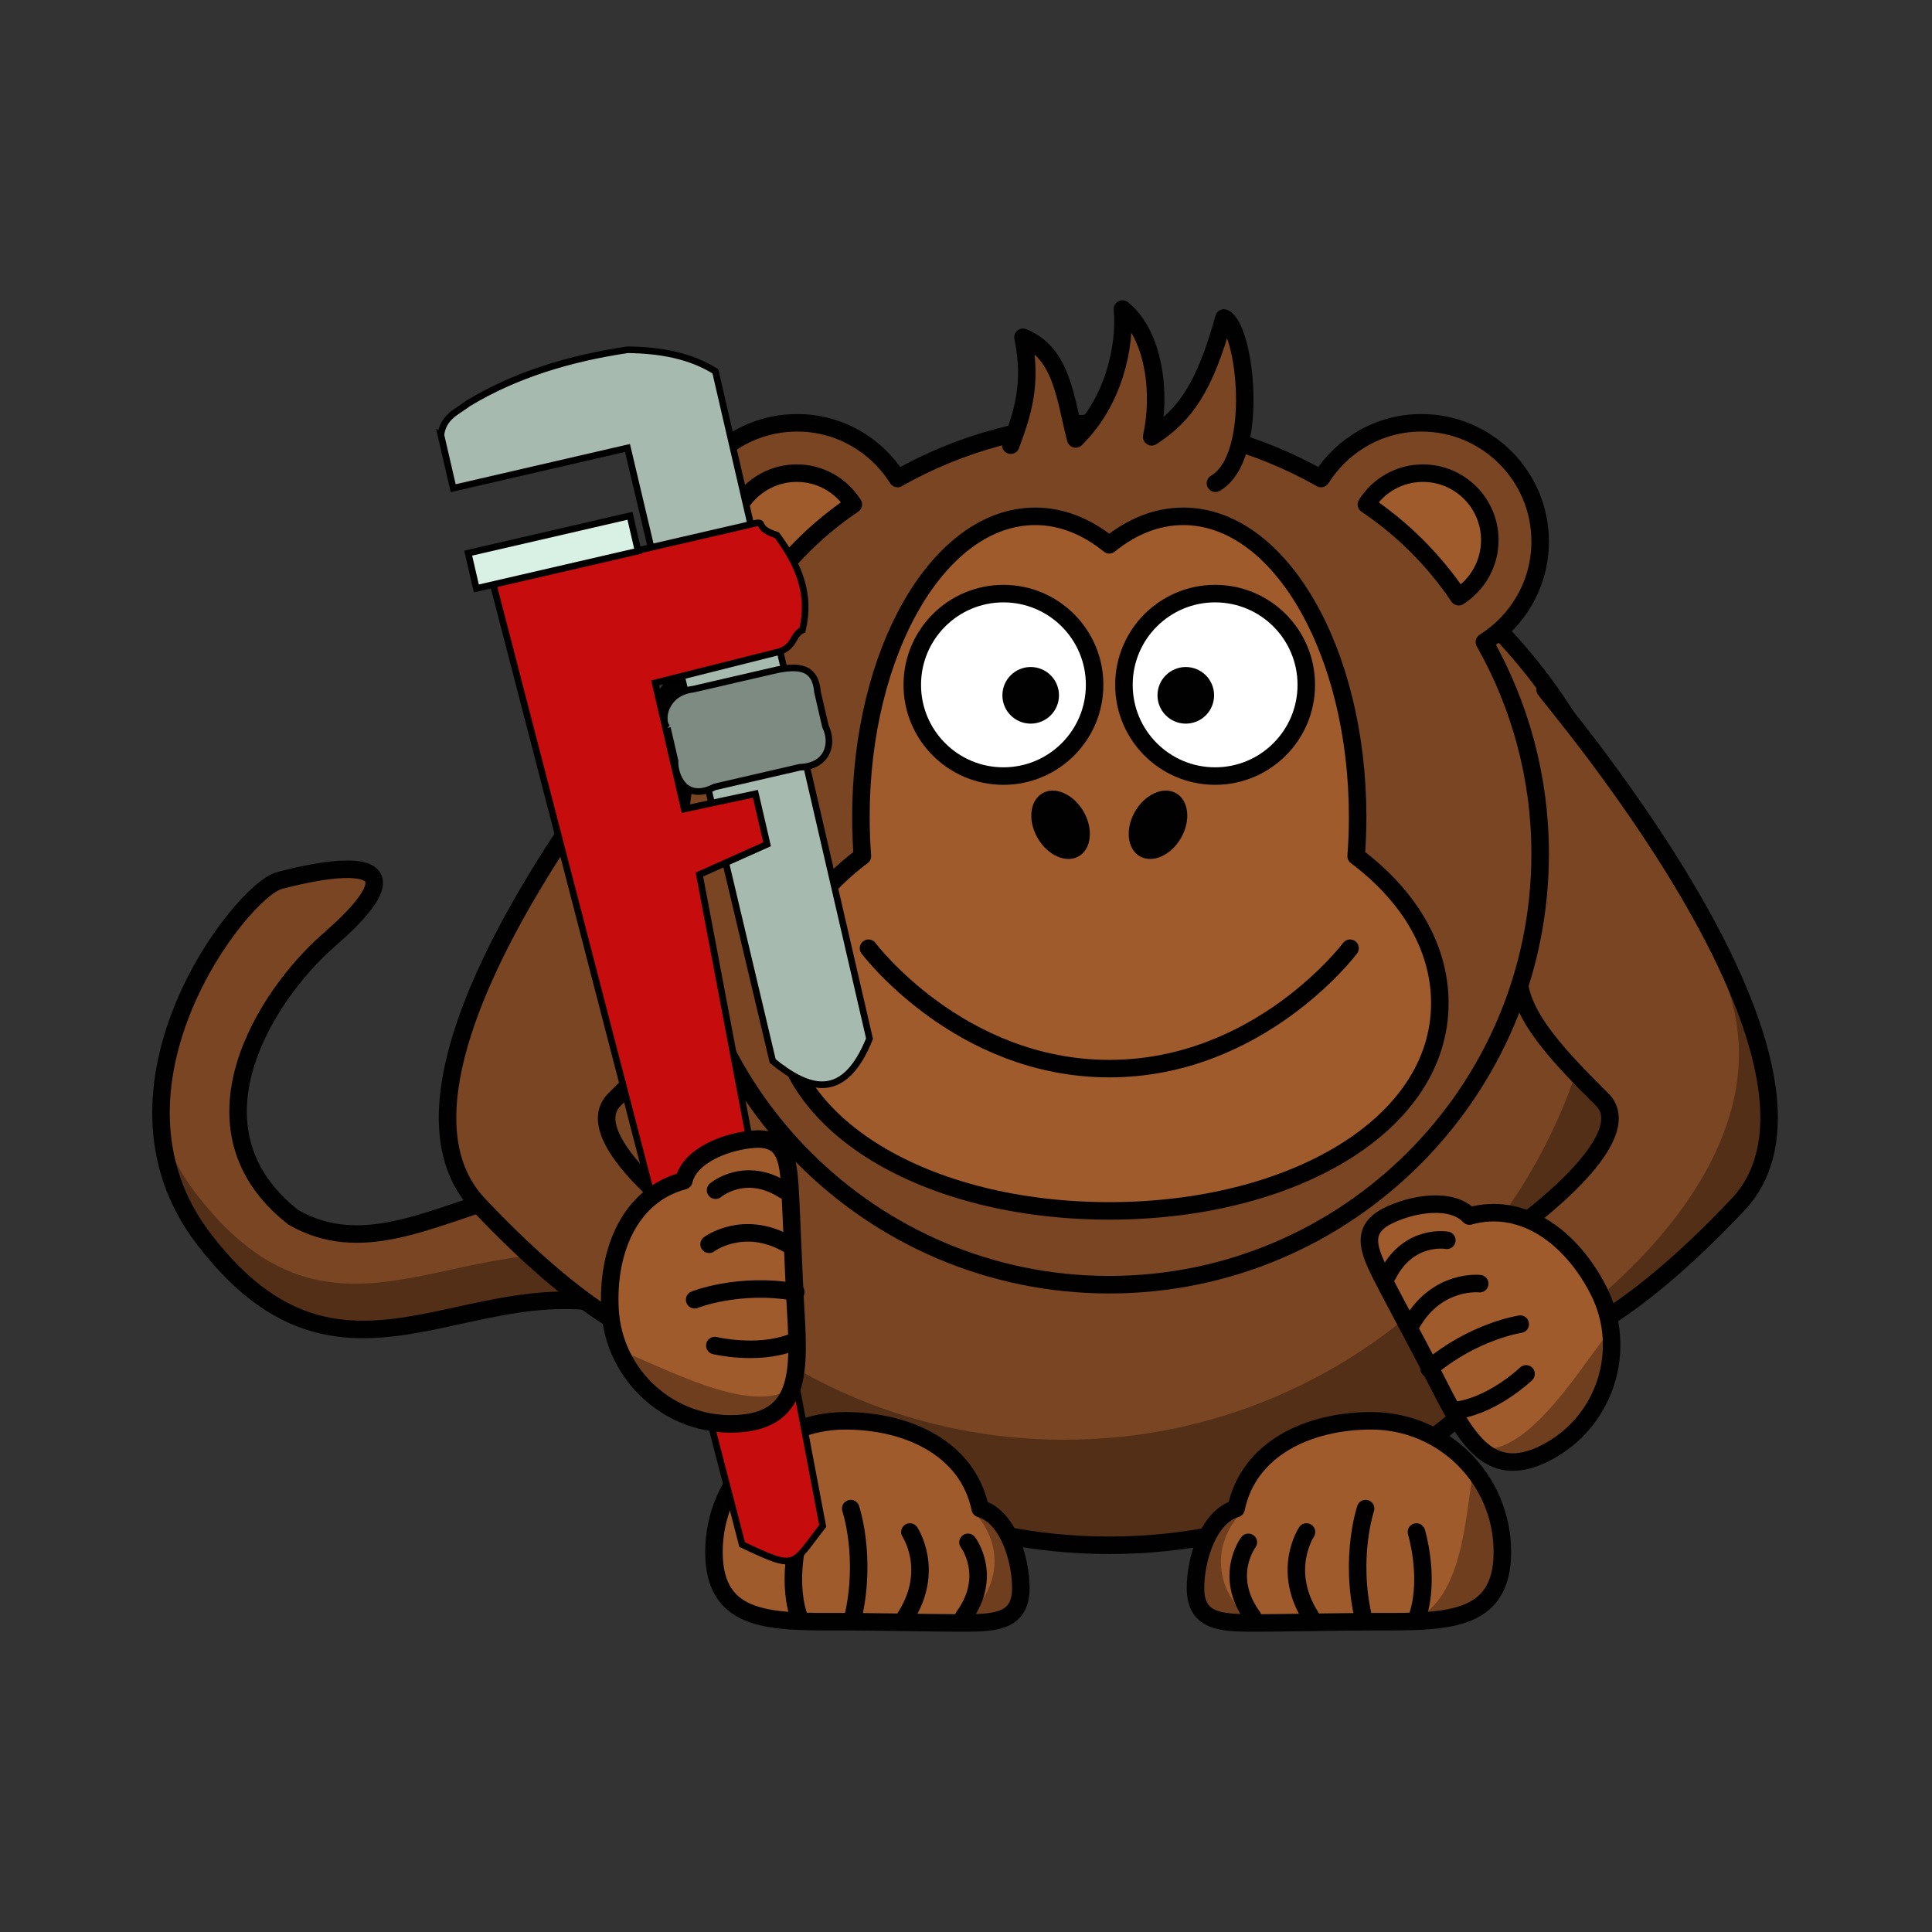 <svg:svg xmlns:dc="http://purl.org/dc/elements/1.1/" xmlns:ns1="http://sodipodi.sourceforge.net/DTD/sodipodi-0.dtd" xmlns:ns2="http://www.inkscape.org/namespaces/inkscape" xmlns:ns4="http://creativecommons.org/ns#" xmlns:rdf="http://www.w3.org/1999/02/22-rdf-syntax-ns#" xmlns:svg="http://www.w3.org/2000/svg" height="441.309" id="Layer_1" version="1.0" viewBox="-34.773 -68.595 441.309 441.309" width="441.309" ns1:docname="StudioFibonacci_Cartoon_monkey.svg" ns2:version="0.47 r22583" xml:space="preserve"><svg:rect x="-34.773" y="-68.595" width="441.309" height="441.309" fill="#333333" stroke="none"/><ns1:namedview bordercolor="#666666" borderopacity="1" gridtolerance="10" guidetolerance="10" id="namedview3228" objecttolerance="10" pagecolor="#ffffff" showgrid="false" ns2:current-layer="Layer_1" ns2:cx="185.66451" ns2:cy="149.48124" ns2:pageopacity="0" ns2:pageshadow="2" ns2:window-height="1071" ns2:window-maximized="0" ns2:window-width="1320" ns2:window-x="0" ns2:window-y="24" ns2:zoom="2.3645178" />
<svg:g id="g3609"><svg:g id="tail">
		<svg:path d="m139.72 220.17c-46.668-44.201-76.82 6.756-107.44-10.668-25.833-20.167-6.5-50.667 8.084-63.375 27.671-24.111-8.598-14.341-11.461-13.535-8.613 2.423-43.598 47.05-17.232 81.688 36.677 48.183 69.314-6.802 113.66 24.249 37.702 26.397 13.667-17.328 14.389-18.359z" id="path3229" style="stroke:#010101;stroke-width:4;fill:#794522" />
		<svg:path d="m11.669 214.27c36.675 48.184 69.316-6.784 113.67 24.266 23.796 16.662 22.988 5.39 19.343-5.452-0.737 4.856-5.87 5.731-21.186-4.992-44.35-31.051-76.991 23.918-113.67-24.267-3.708-4.871-6.202-9.941-7.728-15.062 0.539 8.607 3.343 17.327 9.57 25.507z" id="path3334" style="fill-opacity:.314;fill:#010101" />
	</svg:g><svg:g id="body">
		<svg:path d="m342 160.92c0.04 68.14-55.16 123.42-123.31 123.46-68.14 0.05-123.42-55.15-123.46-123.3v-0.166c-0.046-68.144 55.159-123.42 123.3-123.47 68.144-0.046 123.42 55.16 123.47 123.3v0.164z" id="path2383" style="stroke-linejoin:round;stroke:#010101;stroke-width:4;stroke-linecap:round;fill:#794522" />
		<svg:path d="m326.78 102.3c3.203 10.975 4.906 22.589 4.906 34.594 0 68.108-55.266 123.38-123.38 123.38-46.824 0-87.598-26.132-108.5-64.594 15.023 51.2 62.367 88.625 118.41 88.625 68.109 0 123.38-55.267 123.38-123.38 0-21.21-5.373-41.187-14.812-58.625z" id="path3339" style="fill-opacity:.314;fill:#010101" />
	</svg:g><svg:g id="g246">
			<svg:g id="g248">
				<svg:path d="m319.26 89.999c-11.738-12.387 74.901 82.724 42.941 116.58-24.941 26.421-47 39-56 30l6-25s28-20 19-29-19-19-19-28" id="path250" style="stroke:#010101;stroke-width:4;stroke-linecap:round;fill:#794522" />
				<svg:path d="m359.76 156.75c1.75-1 10 8.25 10 36 0 13.432-45.061 47.424-57.25 47.75 6.031-2.515 62.75-40 47.25-83.75z" id="path3349_2_" style="fill-opacity:.314;fill:#010101" />
			</svg:g>
			<svg:g id="g253">
				<svg:path d="m300.87 209.18c12.368-3.434 23.364 5.033 29.446 16.896 6.954 13.571 1.587 30.228-11.98 37.182-13.568 6.955-18.728-4.306-25.683-17.873-2.314-4.519-9.197-17.371-10.842-20.579-3.466-6.762-6.521-12.126 0.242-15.593 5.588-2.864 14.725-4.4 18.817-0.033z" id="path255" style="stroke-linejoin:round;stroke:#010101;stroke-width:4;stroke-linecap:round;fill:#a05b2c" />
				<svg:path d="m298.51 253.47c8.267-1.45 15.301-8.24 15.301-8.24" id="path2510_6_" style="stroke:#010101;stroke-width:4;stroke-linecap:round;fill:#a05b2c" />
				<svg:path d="m291.67 244.05c10.112-8.599 20.813-10.182 20.813-10.182" id="path2512_6_" style="stroke:#010101;stroke-width:4;stroke-linecap:round;fill:#a05b2c" />
				<svg:path d="m287.78 233.54c5.878-10.023 15.451-8.922 15.451-8.922" id="path2514_12_" style="stroke:#010101;stroke-width:4;stroke-linecap:round;fill:#a05b2c" />
				<svg:path d="m282.2 222.64c4.812-9.477 13.512-7.93 13.512-7.93" id="path2514_11_" style="stroke:#010101;stroke-width:4;stroke-linecap:round;fill:#a05b2c" />
				<svg:path d="m333.16 235.12c-0.743 5.145-2.818 15.493-5.835 20.626-7.443 12.662-14.532 11.181-22.848 6.705 10.879-0.008 22.221-19.395 28.683-27.331z" id="path3349_1_" style="fill-opacity:.314;fill:#010101" />
			</svg:g>
		</svg:g><svg:g id="g264">
				<svg:path d="m117.52 89.999c11.738-12.386-74.901 82.725-42.941 116.58 24.941 26.421 47 39 56 30l-6-25s-28-20-19-29 19-19 19-28" id="path266" style="stroke:#010101;stroke-width:4;stroke-linecap:round;fill:#794522" />
			</svg:g><svg:g id="g277">
		<svg:g id="g279">
			<svg:path d="m147.31 27.978c-14.965 0-27.116 12.15-27.116 27.117 0 9.685 5.088 18.175 12.733 22.971-8.083 14.287-12.733 30.776-12.733 48.353 0 54.329 44.067 98.438 98.398 98.438 54.329 0 98.439-44.109 98.439-98.438 0-17.577-4.651-34.066-12.733-48.353 7.628-4.8 12.733-13.299 12.733-22.971 0-14.967-12.152-27.117-27.116-27.117-9.673 0-18.13 5.104-22.929 12.733-14.295-8.094-30.806-12.733-48.395-12.733-17.585 0-34.063 4.643-48.354 12.733-4.797-7.629-13.254-12.733-22.927-12.733z" id="path2479" style="stroke-linejoin:round;stroke:#010101;stroke-width:4;stroke-linecap:round;fill:#794522" />
			<svg:path d="m290.24 39.481c-5.438 0-10.188 2.865-12.897 7.147 8.318 5.602 15.478 12.755 21.075 21.075 4.268-2.712 7.112-7.503 7.112-12.931 0-8.438-6.852-15.291-15.29-15.291z" id="path2483" style="stroke-linejoin:round;stroke:#010101;stroke-width:4;stroke-linecap:round;fill:#a05b2c" />
			<svg:path d="m147.24 39.481c5.438 0 10.188 2.865 12.897 7.147-8.317 5.602-15.478 12.755-21.074 21.075-4.269-2.712-7.113-7.503-7.113-12.931 0-8.438 6.852-15.291 15.29-15.291z" id="path2523" style="stroke-linejoin:round;stroke:#010101;stroke-width:4;stroke-linecap:round;fill:#a05b2c" />
			<svg:path d="m242.86 41.785c10.33-6.026 6.85-35.613 1.94-37.745-4.41 15.867-8.82 22.161-16.5 27.138 2.18-9.828 0.62-23.342-6.68-29.178 0.739 8.4-1.884 21.043-10.683 29.662-2.388-9.097-3.063-19.628-12.037-23.207 2.204 10.73-0.156 17.419-2.794 24.631" id="path3197" style="stroke-linejoin:round;stroke:#010101;stroke-width:4;stroke-linecap:round;fill:#794522" />
		</svg:g>
		<svg:path d="m275 126.97c0.217-2.913 0.341-5.878 0.34-8.894v-0.091c-0.015-37.935-17.854-68.667-39.845-68.641-6.039 0.006-11.76 2.345-16.886 6.5-5.142-4.169-10.882-6.507-16.94-6.5-21.991 0.025-39.807 30.797-39.792 68.732v0.092c0.001 2.983 0.126 5.917 0.34 8.799-11.896 8.919-19.123 20.674-19.11 33.559v0.067c0.026 27.857 33.854 47.423 75.553 47.404 41.698-0.018 75.48-19.616 75.451-47.472v-0.064c-0.014-12.861-7.238-24.589-19.111-33.491z" id="path285" style="stroke-linejoin:round;stroke:#010101;stroke-width:4;stroke-linecap:round;fill:#a05b2c" />
		<svg:path d="m163.61 148s20.625 27.5 55 27.5 55-27.5 55-27.5" id="path287" style="stroke-linejoin:round;stroke:#010101;stroke-width:4;stroke-linecap:round;fill:none" />
		<svg:g id="g289">
			<svg:path d="m234.98 122.83c-2.293 3.974-6.501 5.84-9.397 4.167s-3.385-6.249-1.091-10.222c2.293-3.973 6.501-5.838 9.397-4.166 2.897 1.673 3.385 6.249 1.091 10.221z" id="path2398" style="fill:#010101" />
			<svg:path d="m202.24 122.83c2.293 3.974 6.501 5.84 9.397 4.167s3.385-6.249 1.091-10.222c-2.293-3.973-6.501-5.838-9.397-4.166-2.897 1.673-3.385 6.249-1.091 10.221z" id="path2412" style="fill:#010101" />
		</svg:g>
		<svg:g id="g293">
			<svg:g id="g295">
				<svg:path d="m215.26 87.838c0.008 11.501-9.309 20.831-20.811 20.838-11.5 0.008-20.831-9.31-20.838-20.81v-0.028c-0.008-11.501 9.31-20.831 20.811-20.839 11.501-0.007 20.83 9.31 20.838 20.811v0.028z" id="path2387" style="stroke-linejoin:round;stroke:#010101;stroke-width:4;stroke-linecap:round;fill:#ffffff" />
				<svg:path d="m207.12 90.232c0.002 3.569-2.89 6.464-6.459 6.467-3.569 0.001-6.464-2.889-6.467-6.458v-0.009c-0.003-3.569 2.889-6.465 6.458-6.467 3.57-0.003 6.466 2.889 6.468 6.458v0.009z" id="path2393" style="fill:#010101" />
			</svg:g>
			<svg:g id="g299">
				<svg:path d="m263.61 87.838c0.008 11.501-9.309 20.831-20.811 20.838-11.501 0.008-20.831-9.31-20.838-20.81v-0.028c-0.008-11.501 9.309-20.831 20.811-20.839 11.5-0.007 20.831 9.31 20.838 20.811v0.028z" id="path2391" style="stroke-linejoin:round;stroke:#010101;stroke-width:4;stroke-linecap:round;fill:#ffffff" />
				<svg:path d="m242.55 90.232c0 3.569-2.891 6.464-6.46 6.467-3.569 0.001-6.464-2.889-6.468-6.458v-0.009c-0.001-3.569 2.891-6.465 6.459-6.467 3.57-0.003 6.465 2.889 6.469 6.458v0.009z" id="path2395" style="fill:#010101" />
			</svg:g>
		</svg:g>
	</svg:g><svg:g id="g303">
		<svg:g id="g305">
			<svg:path d="m247.58 276c2.805-13.632 16.412-20.055 30.869-20.055 16.533 0 29.951 13.418 29.951 29.95s-13.418 15.94-29.951 15.94c-5.504 0-21.311 0.283-25.217 0.283-8.24 0-14.928 0.295-14.928-7.945 0-6.809 3.039-16.384 9.276-18.173z" id="path307" style="stroke-linejoin:round;stroke:#010101;stroke-width:4;stroke-linecap:round;fill:#a05b2c" />
			<svg:path d="m301.91 266.75c2.541 4.4 7.004 13.519 7.004 18.964 0 13.432-8.865 15.548-21.055 15.874 12.109-5.048 12.051-25.588 14.051-34.838z" id="path3349_4_" style="fill-opacity:.314;fill:#010101" />
			<svg:path d="m289.16 300.19c2.688-8.696-0.385-18.84-0.385-18.84" id="path2510_4_" style="stroke:#010101;stroke-width:4;stroke-linecap:round;fill:none" />
			<svg:path d="m276.69 301.12c-3.295-14.01 0.471-25.119 0.471-25.119" id="path2512_4_" style="stroke:#010101;stroke-width:4;stroke-linecap:round;fill:none" />
			<svg:path d="m264.62 300.67c-6.764-10.628-0.967-19.322-0.967-19.322" id="path2514_8_" style="stroke:#010101;stroke-width:4;stroke-linecap:round;fill:none" />
			<svg:path d="m251.34 300.67c-6.764-9.33-0.967-16.961-0.967-16.961" id="path2514_7_" style="stroke:#010101;stroke-width:4;stroke-linecap:round;fill:none" />
			<svg:path d="m248.08 277.72c-2.49 2.929-3.971 6.541-3.971 10.44 0 5.636 3.078 10.65 7.859 13.901-7.953-0.259-13.658-1.671-13.658-9.324 0-6.343 3.904-11.907 9.77-15.017z" id="path3327_4_" style="fill-opacity:.314;fill:#010101" />
		</svg:g>
		<svg:g id="g315">
			<svg:path d="m189.13 276c-2.805-13.632-16.413-20.055-30.87-20.055-16.532 0-29.95 13.418-29.95 29.95s13.418 15.94 29.95 15.94c5.505 0 21.311 0.283 25.218 0.283 8.24 0 14.927 0.295 14.927-7.945-0.001-6.809-3.039-16.384-9.275-18.173z" id="path317" style="stroke-linejoin:round;stroke:#010101;stroke-width:4;stroke-linecap:round;fill:#a05b2c" />
			<svg:path d="m147.55 300.19c-2.688-8.696 0.384-18.84 0.384-18.84" id="path2510_5_" style="stroke:#010101;stroke-width:4;stroke-linecap:round;fill:none" />
			<svg:path d="m160.02 301.12c3.294-14.01-0.471-25.119-0.471-25.119" id="path2512_5_" style="stroke:#010101;stroke-width:4;stroke-linecap:round;fill:none" />
			<svg:path d="m172.1 300.67c6.763-10.628 0.967-19.322 0.967-19.322" id="path2514_10_" style="stroke:#010101;stroke-width:4;stroke-linecap:round;fill:none" />
			<svg:path d="m185.37 300.67c6.763-9.33 0.967-16.961 0.967-16.961" id="path2514_9_" style="stroke:#010101;stroke-width:4;stroke-linecap:round;fill:none" />
			<svg:path d="m188.28 277.47c2.582 2.959 4.117 6.608 4.117 10.548 0 5.693-3.19 10.76-8.147 14.044 8.243-0.262 14.157-1.688 14.157-9.42 0-6.409-4.047-12.031-10.127-15.172z" id="path3327_5_" style="fill-opacity:.314;fill:#010101" />
		</svg:g>
	</svg:g><svg:g id="g4660" transform="matrix(.368 -.085 .085 .368 618.92 -143.16)"><svg:path d="m-1530.2 119.06c4.058-10.505 12.936-11.369 20.506-14.849 31.7-10.376 65.714-12.654 101.18-9.846 19.661 4.813 36.594 12.353 48.726 24.696v414.2c-23.364 33.294-42.355 22.858-60.104 0l-2.121-381.05h-108.19v-33.154z" id="rect4400" style="stroke:#000000;stroke-width:4;fill:#a7baaf" ns1:nodetypes="ccccccccc" /><svg:path d="m-1519.7 214.05h156.66c16.874-0.549 2.199 1.081 17.2 9.896 8.709 20.263 12.208 39.111 2.121 59.374-6.946 1.398-6.76 10.143-19.321 9.657l-74.662 1.444v78.274l44 0.723v31.342l-44 8.619-16 400.66c-24.304 19.662-20.89 22.859-49.994 0l-16-599.99z" id="rect4392" style="stroke:#000000;stroke-width:4;fill:#c60c0d" ns1:nodetypes="ccccccccccccc" /><svg:rect height="21.92" id="rect4395" style="stroke:#000000;stroke-width:4;fill:#d9f1e4" width="100.41" x="-1530.2" y="192.52" /><svg:path d="m-1436.6 322.63c-3.409-5.617 3.329-21.244 20.445-19.32h52.387c12.677 0.522 22.761 3.159 20.506 18.613v21.213c2.73 11.825-4.482 23.88-20.564 20.704h-52.924c-20.087 5.081-22.08-12.872-19.85-20.704v-20.506z" id="rect4397" style="stroke:#000000;stroke-width:4;fill:#7d8b83" ns1:nodetypes="ccccccccc" /></svg:g><svg:g id="g268" transform="matrix(.863 -.506 .506 .863 -101.71 89.355)">
				<svg:path d="m135.92 209.18c-12.368-3.434-23.364 5.033-29.446 16.896-6.954 13.571-1.587 30.228 11.98 37.182 13.568 6.955 18.728-4.306 25.683-17.873 2.314-4.519 9.197-17.371 10.842-20.579 3.466-6.762 6.521-12.126-0.242-15.593-5.588-2.864-14.725-4.4-18.817-0.033z" id="path270" style="stroke-linejoin:round;stroke:#010101;stroke-width:4;stroke-linecap:round;fill:#a05b2c" />
				<svg:path d="m138.28 253.47c-8.267-1.45-15.301-8.24-15.301-8.24" id="path2510_1_" style="stroke:#010101;stroke-width:4;stroke-linecap:round;fill:#a05b2c" />
				<svg:path d="m145.11 244.05c-10.11-8.59-20.81-10.18-20.81-10.18" id="path2512_1_" style="stroke:#010101;stroke-width:4;stroke-linecap:round;fill:#a05b2c" />
				<svg:path d="m149 233.54c-5.878-10.023-15.451-8.922-15.451-8.922" id="path2514_2_" style="stroke:#010101;stroke-width:4;stroke-linecap:round;fill:#a05b2c" />
				<svg:path d="m154.58 222.64c-4.812-9.477-13.512-7.93-13.512-7.93" id="path2514_1_" style="stroke:#010101;stroke-width:4;stroke-linecap:round;fill:#a05b2c" />
				<svg:path d="m103.63 235.12c0.743 5.145 2.818 15.493 5.835 20.626 7.443 12.662 14.532 11.181 22.848 6.705-10.879-0.008-22.221-19.395-28.683-27.331z" id="path3349_3_" style="fill-opacity:.314;fill:#010101" />
			</svg:g></svg:g></svg:svg>